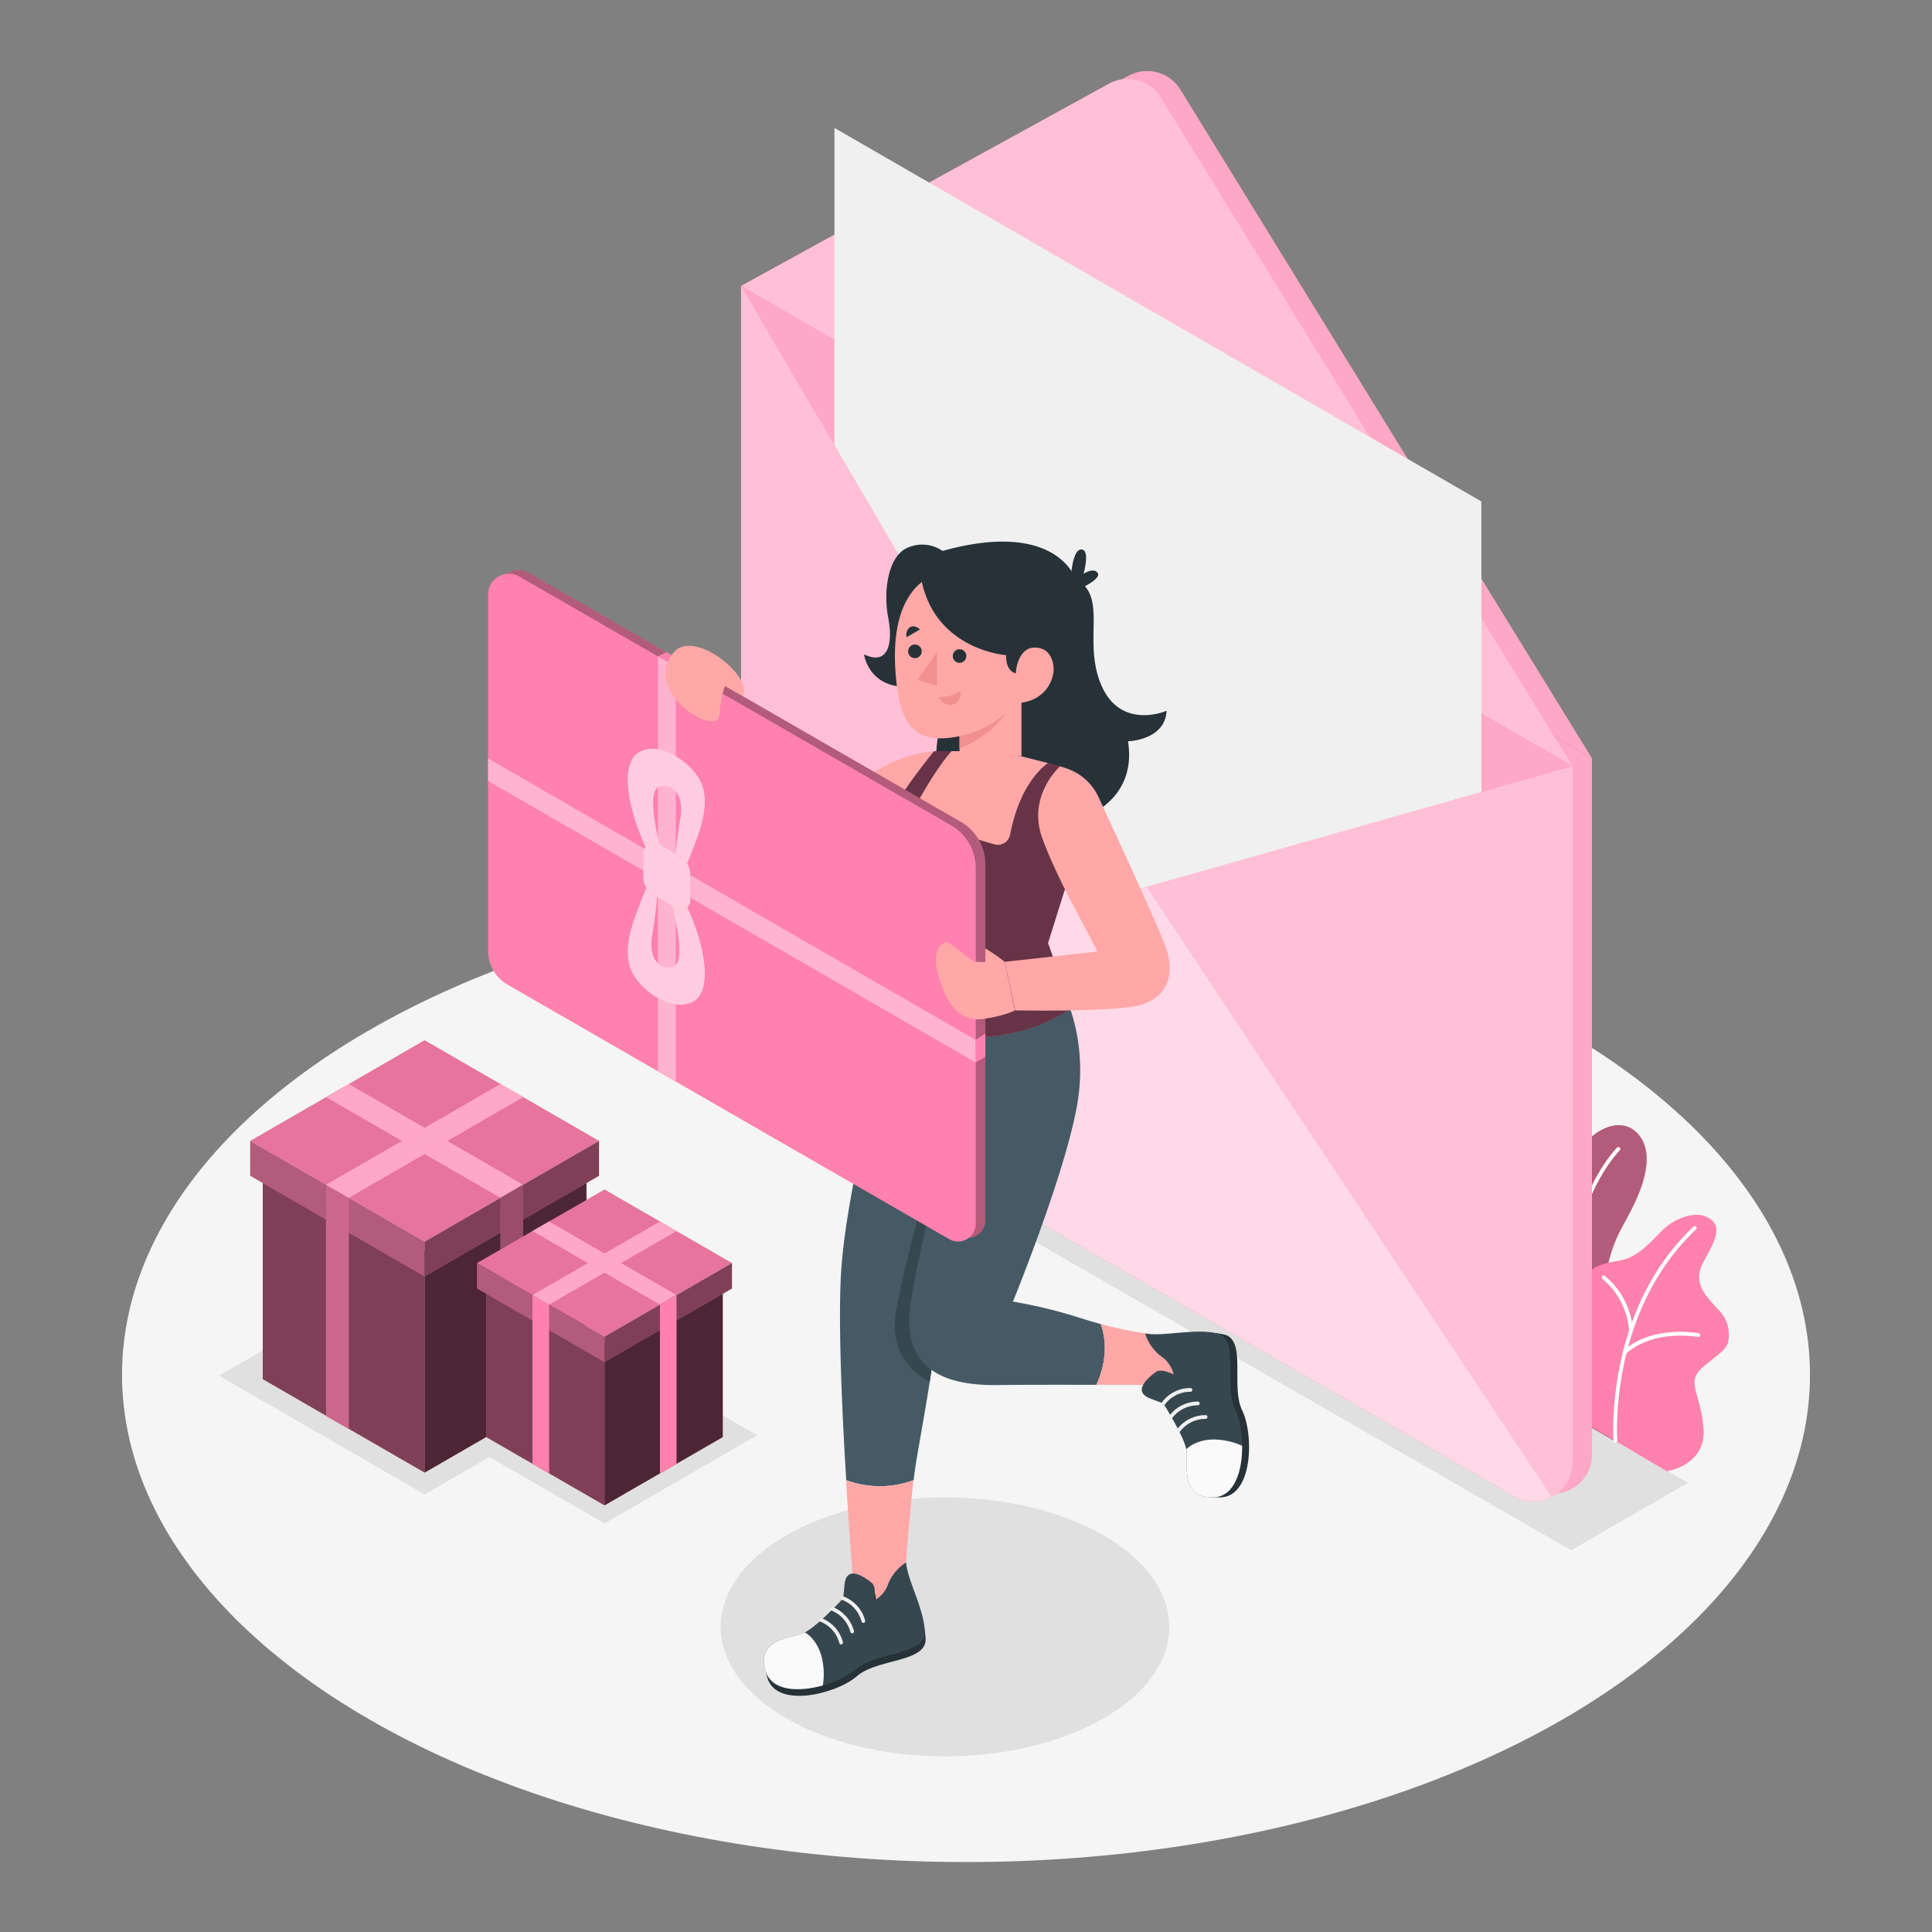 <svg xmlns="http://www.w3.org/2000/svg" viewBox="0 0 500 500"><rect x="0" y="0" width="500" height="500" fill="#808080" stroke="none"/><g id="freepik--Floor--inject-125"><ellipse cx="250" cy="355.79" rx="218.42" ry="126.11" style="fill:#f5f5f5"></ellipse></g><g id="freepik--Shadows--inject-125"><polygon points="109.89 386.75 56.67 356.03 109.89 325.3 163.11 356.03 109.89 386.75" style="fill:#e0e0e0"></polygon><polygon points="156.45 394.26 116.92 371.45 156.45 348.63 195.97 371.45 156.45 394.26" style="fill:#e0e0e0"></polygon><ellipse cx="244.56" cy="421.03" rx="58.04" ry="33.51" style="fill:#e0e0e0"></ellipse><polygon points="406.6 401.21 181.12 271.42 211.39 253.95 436.86 383.74 406.6 401.21" style="fill:#e0e0e0"></polygon></g><g id="freepik--Plant--inject-125"><path d="M405.13,365.55l13.56,7.88s-6.84-21.84-3-43.81c1.43-8.29,4.44-12.41,5.51-14.62s9.24-15.91,2-22.23-24.08,6.25-23.32,40.08A131.63,131.63,0,0,0,405.13,365.55Z" style="fill:#FF81AE"></path><path d="M405.13,365.55l13.56,7.88s-6.84-21.84-3-43.81c1.43-8.29,4.44-12.41,5.51-14.62s9.24-15.91,2-22.23-24.08,6.25-23.32,40.08A131.63,131.63,0,0,0,405.13,365.55Z" style="opacity:0.3"></path><path d="M411.43,369.71a.5.5,0,0,1-.46-.33c-.05-.14-5.17-14.35-4.9-37.16S418.38,297.09,418.5,297a.49.49,0,1,1,.69.7c-.12.11-11.87,12.07-12.13,34.56s4.79,36.68,4.84,36.81a.49.49,0,0,1-.3.63A.33.33,0,0,1,411.43,369.71Z" style="fill:#fff"></path><path d="M409,367.59l22.4,13.18s10.25-1.52,9.47-11.17-4.94-11.93.25-16.17,6.53-4.52,6.28-8.68-3.05-6-4.36-7.62-5-5.1-2.41-10.11,6.08-9.86.89-12.16c-3.1-1.37-8.31.35-11.77,4s-6.3,6.3-9.58,7.15-10.1.92-9.87,6.56,1.7,7.59.33,10.1C408,347.4,397,349.94,409,367.59Z" style="fill:#FF81AE"></path><path d="M418.07,373.45a.5.5,0,0,1-.49-.45c0-.34-2.46-33.67,20.7-55.56a.49.49,0,0,1,.67.71c-22.81,21.56-20.42,54.44-20.39,54.77a.5.5,0,0,1-.45.53Z" style="fill:#fff"></path><path d="M422.08,344.83a.48.48,0,0,1-.48-.45A19.18,19.18,0,0,0,414.74,331a.48.48,0,0,1-.11-.68.49.49,0,0,1,.68-.12,19.77,19.77,0,0,1,7.26,14.13.49.49,0,0,1-.45.53Z" style="fill:#fff"></path><path d="M420.43,350.53a.48.48,0,0,1-.33-.13.49.49,0,0,1,0-.69c.24-.27,6-6.53,19.47-4.69a.49.49,0,0,1,.42.55.48.48,0,0,1-.55.42c-12.88-1.77-18.56,4.32-18.61,4.38A.52.52,0,0,1,420.43,350.53Z" style="fill:#fff"></path></g><g id="freepik--Envelope--inject-125"><path d="M412,196.26,305.5,23.21A10.1,10.1,0,0,0,292,19.65L196.85,72Z" style="fill:#FF81AE"></path><path d="M412,196.26,196.85,72V259.33a17.93,17.93,0,0,0,9,15.54L397,385.22A10.06,10.06,0,0,0,412,376.5Z" style="fill:#FF81AE"></path><g style="opacity:0.3"><path d="M412,196.26,305.5,23.21A10.1,10.1,0,0,0,292,19.65L196.85,72Z" style="fill:#fff"></path><path d="M412,196.26,196.85,72V259.33a17.93,17.93,0,0,0,9,15.54L397,385.22A10.06,10.06,0,0,0,412,376.5Z" style="fill:#fff"></path></g><path d="M407,198.28,300.44,25.22A10.1,10.1,0,0,0,287,21.66L191.79,74Z" style="fill:#FF81AE"></path><path d="M407,198.28,300.44,25.22A10.1,10.1,0,0,0,287,21.66L191.79,74Z" style="fill:#fff;opacity:0.5"></path><path d="M407,198.28,191.79,74V261.34a18,18,0,0,0,9,15.55L391.89,387.23a10.07,10.07,0,0,0,15.1-8.71Z" style="fill:#FF81AE"></path><path d="M407,198.28,191.79,74V261.34a18,18,0,0,0,9,15.55L391.89,387.23a10.07,10.07,0,0,0,15.1-8.71Z" style="fill:#fff;opacity:0.5"></path><path d="M200.77,276.89,391.89,387.23a9.9,9.9,0,0,0,9.73.16L287.55,215.64l-95.76,45.7A18,18,0,0,0,200.77,276.89Z" style="fill:#FF81AE"></path><path d="M200.77,276.89,391.89,387.23a9.9,9.9,0,0,0,9.73.16L287.55,215.64l-95.76,45.7A18,18,0,0,0,200.77,276.89Z" style="fill:#fff;opacity:0.7"></path><polygon points="191.79 74.03 284.97 232.87 406.99 198.28 191.79 74.03" style="fill:#FF81AE"></polygon><polygon points="191.79 74.03 284.97 232.87 406.99 198.28 191.79 74.03" style="fill:#fff;opacity:0.3"></polygon><polygon points="383.38 129.78 383.38 204.97 284.97 232.86 215.96 115.22 215.96 33.11 383.38 129.78" style="fill:#f0f0f0"></polygon></g><g id="freepik--Gifts--inject-125"><polygon points="109.89 381.11 68 356.92 68 299.49 109.89 323.68 109.89 381.11" style="fill:#FF81AE"></polygon><polygon points="109.89 381.11 109.89 323.68 151.78 299.49 151.78 356.92 109.89 381.11" style="fill:#FF81AE"></polygon><polygon points="109.89 381.11 68 356.92 68 299.49 109.89 323.68 109.89 381.11" style="opacity:0.5"></polygon><polygon points="109.89 381.11 109.89 323.68 151.78 299.49 151.78 356.92 109.89 381.11" style="opacity:0.7"></polygon><polygon points="109.89 321.34 64.75 295.27 109.89 269.21 155.03 295.27 109.89 321.34" style="fill:#FF81AE"></polygon><polygon points="109.89 321.34 64.75 295.27 109.89 269.21 155.03 295.27 109.89 321.34" style="opacity:0.1"></polygon><polygon points="84.38 283.94 129.52 310 135.4 306.61 90.26 280.54 84.38 283.94" style="fill:#FF81AE"></polygon><polygon points="84.38 283.94 129.52 310 135.4 306.61 90.26 280.54 84.38 283.94" style="fill:#fff;opacity:0.3"></polygon><polygon points="109.89 330.35 64.75 304.29 64.75 295.27 109.89 321.34 109.89 330.35" style="fill:#FF81AE"></polygon><polygon points="109.89 330.35 109.89 321.34 155.03 295.27 155.03 304.29 109.89 330.35" style="fill:#FF81AE"></polygon><polygon points="109.89 330.35 64.75 304.29 64.75 295.27 109.89 321.34 109.89 330.35" style="opacity:0.3"></polygon><polygon points="109.89 330.35 109.89 321.34 155.03 295.27 155.03 304.29 109.89 330.35" style="opacity:0.5"></polygon><polygon points="90.26 369.81 84.38 366.44 84.38 306.61 90.26 310 90.26 369.81" style="fill:#FF81AE"></polygon><polygon points="129.52 369.81 135.4 366.44 135.4 306.61 129.52 310 129.52 369.81" style="fill:#FF81AE"></polygon><polygon points="90.26 369.81 84.38 366.44 84.38 306.61 90.26 310 90.26 369.81" style="opacity:0.2"></polygon><polygon points="129.52 369.81 135.4 366.44 135.4 306.61 129.52 310 129.52 369.81" style="opacity:0.4"></polygon><polygon points="135.4 283.94 90.26 310 84.38 306.61 129.52 280.54 135.4 283.94" style="fill:#FF81AE"></polygon><polygon points="135.4 283.94 90.26 310 84.38 306.61 129.52 280.54 135.4 283.94" style="fill:#fff;opacity:0.3"></polygon><polygon points="156.45 389.59 125.84 371.92 125.84 329.96 156.45 347.63 156.45 389.59" style="fill:#FF81AE"></polygon><polygon points="156.45 389.59 156.45 347.63 187.05 329.96 187.05 371.92 156.45 389.59" style="fill:#FF81AE"></polygon><polygon points="156.45 389.59 125.84 371.92 125.84 329.96 156.45 347.63 156.45 389.59" style="opacity:0.5"></polygon><polygon points="156.45 389.59 156.45 347.63 187.05 329.96 187.05 371.92 156.45 389.59" style="opacity:0.7"></polygon><polygon points="156.45 345.92 123.46 326.88 156.45 307.84 189.43 326.88 156.45 345.92" style="fill:#FF81AE"></polygon><polygon points="156.45 345.92 123.46 326.88 156.45 307.84 189.43 326.88 156.45 345.92" style="opacity:0.1"></polygon><polygon points="137.81 318.6 170.79 337.64 175.09 335.16 142.1 316.12 137.81 318.6" style="fill:#FF81AE"></polygon><polygon points="137.81 318.6 170.79 337.64 175.09 335.16 142.1 316.12 137.81 318.6" style="fill:#fff;opacity:0.3"></polygon><polygon points="156.45 352.51 123.46 333.46 123.46 326.88 156.45 345.92 156.45 352.51" style="fill:#FF81AE"></polygon><polygon points="156.45 352.51 156.45 345.92 189.43 326.88 189.43 333.46 156.45 352.51" style="fill:#FF81AE"></polygon><polygon points="156.45 352.51 123.46 333.46 123.46 326.88 156.45 345.92 156.45 352.51" style="opacity:0.3"></polygon><polygon points="156.45 352.51 156.45 345.92 189.43 326.88 189.43 333.46 156.45 352.51" style="opacity:0.5"></polygon><polygon points="142.1 381.33 137.81 378.87 137.81 335.16 142.1 337.64 142.1 381.33" style="fill:#FF81AE"></polygon><polygon points="170.79 381.33 175.09 378.87 175.09 335.16 170.79 337.64 170.79 381.33" style="fill:#FF81AE"></polygon><polygon points="175.09 318.6 142.1 337.64 137.81 335.16 170.79 316.12 175.09 318.6" style="fill:#FF81AE"></polygon><polygon points="175.09 318.6 142.1 337.64 137.81 335.16 170.79 316.12 175.09 318.6" style="fill:#fff;opacity:0.3"></polygon></g><g id="freepik--Character--inject-125"><path d="M190.32,178.82l18,30.49,20.46-10.95a34.59,34.59,0,0,1,12.93-3.94h0L229.1,219.69l-20.16,9.83a9.47,9.47,0,0,1-11.47-2.4c-2.28-2.77-4.8-7.3-7.15-14.64-6.69-20.92-9.81-31.84-9.81-31.84l3.8-5.87Z" style="fill:#ffa8a7"></path><path d="M236.45,383.06c.06-.49.11-1,.17-1.41,1-8.21,6.82-35,6-47l17.77-67.59-29.23-4.91s-12,43.34-13.48,67c-.81,13,.23,35.93,1.32,53.9A25.08,25.08,0,0,0,236.45,383.06Z" style="fill:#455a64"></path><path d="M226.46,416.13l8-11.77s1-12.95,1.95-21.3a25.08,25.08,0,0,1-17.45.05c.9,14.69,1.83,26.09,1.83,26.09Z" style="fill:#ffa8a7"></path><path d="M240.81,263.79l-4.84.56c-4,18,8.54,26.37,8.54,26.37s-8.65,27.71-12.52,48.09c-1.88,9.91,2.71,15.64,8.62,18.82,1.34-8.61,2.4-17.37,2-23l17.77-67.59Z" style="fill:#37474f"></path><path d="M234.73,406.31a11.77,11.77,0,0,0-4.81,6,7.57,7.57,0,0,1-3.46,3.81s.81-3.52-.61-4.61-6.42-5-6.95.53c-.17,1.73-.33,3.46-.33,3.46s-6.64,7.2-9.87,8.77-12.41,1.37-10.16,9.75,18.05,4.31,23.24-.23,17.94-3.54,17.76-9.6S235.13,411.17,234.73,406.31Z" style="fill:#263238"></path><path d="M234.5,404.36a11.79,11.79,0,0,0-4.83,6.05,7.66,7.66,0,0,1-3.5,3.84s.82-3.54-.61-4.65-6.46-5-7,.54l-.33,3.49s-6.68,7.24-9.93,8.82-12.5,1.38-10.23,9.82,18.17,4.34,23.4-.23,18.06-3.57,17.87-9.67S234.91,409.25,234.5,404.36Z" style="fill:#37474f"></path><path d="M223.43,420a.48.48,0,0,1-.45-.34,8.26,8.26,0,0,0-4.89-5.55.47.47,0,0,1-.32-.6.48.48,0,0,1,.6-.31,9.17,9.17,0,0,1,5.52,6.17.47.47,0,0,1-.31.6Z" style="fill:#f0f0f0"></path><path d="M220.54,422.69a.47.47,0,0,1-.46-.34,8.23,8.23,0,0,0-4.89-5.54.49.49,0,0,1-.32-.6.48.48,0,0,1,.6-.32,9.15,9.15,0,0,1,5.52,6.18.48.48,0,0,1-.31.6Z" style="fill:#f0f0f0"></path><path d="M217.68,425.57a.49.49,0,0,1-.46-.34,8.18,8.18,0,0,0-4.89-5.54.48.48,0,0,1-.31-.6.48.48,0,0,1,.6-.32,9.18,9.18,0,0,1,5.52,6.18.48.48,0,0,1-.32.6Z" style="fill:#f0f0f0"></path><path d="M208.3,422.45c-3.25,1.58-12.5,1.38-10.23,9.82,1.47,5.44,8.6,5.67,14.88,3.92a18.5,18.5,0,0,0-.33-7.48C211.35,424,208.3,422.45,208.3,422.45Z" style="fill:#fafafa"></path><path d="M298.3,345.38a11.72,11.72,0,0,0,4.55,6.2,7.63,7.63,0,0,1,2.78,4.34s-3.19-1.7-4.62-.61-6.45,4.91-1.28,6.85l3.25,1.22s5.22,8.27,5.9,11.8-1.9,12.34,6.78,12.34,8.85-16.31,5.82-22.5,1.24-18.24-4.66-19.64S303.09,346.25,298.3,345.38Z" style="fill:#263238"></path><path d="M284.87,342.66c-1.73-.46-3.52-1-5.32-1.57a123.86,123.86,0,0,0-17.4-4.23s13.66-33.46,16.66-51.21-4.09-29.77-4.09-29.77l-39.45,7c-3,18.16,12.27,27.45,12.27,27.45-.6-.15-8.73,26.6-11.88,47.11s14.86,21.17,23.49,21c4.12-.06,14.69-.07,24.6-.05C287,351.17,285.93,345.6,284.87,342.66Z" style="fill:#455a64"></path><path d="M297,345.19a116.53,116.53,0,0,1-12.11-2.53c1.06,2.94,2.08,8.51-1.12,15.72l20.87.05C304.62,348.19,297,345.19,297,345.19Z" style="fill:#ffa8a7"></path><path d="M296.35,345.09a11.85,11.85,0,0,0,4.59,6.24,7.71,7.71,0,0,1,2.8,4.37s-3.21-1.71-4.65-.61-6.5,4.94-1.3,6.89l3.28,1.23s5.26,8.33,5.94,11.88-1.91,12.43,6.83,12.43,8.91-16.42,5.85-22.65,1.25-18.37-4.69-19.78S301.18,346,296.35,345.09Z" style="fill:#37474f"></path><path d="M301.07,363.69a.45.45,0,0,1-.25-.07.47.47,0,0,1-.15-.66,9.13,9.13,0,0,1,7.39-3.73.47.47,0,0,1,.5.46.48.48,0,0,1-.46.5,8.19,8.19,0,0,0-6.62,3.28A.49.49,0,0,1,301.07,363.69Z" style="fill:#f0f0f0"></path><path d="M303,367.2a.5.5,0,0,1-.26-.08.48.48,0,0,1-.15-.66,9.19,9.19,0,0,1,7.4-3.73h0a.48.48,0,0,1,.48.47.48.48,0,0,1-.46.49,8.34,8.34,0,0,0-6.63,3.28A.46.46,0,0,1,303,367.2Z" style="fill:#f0f0f0"></path><path d="M305,370.7a.47.47,0,0,1-.41-.73,9.16,9.16,0,0,1,7.4-3.73.47.47,0,0,1,.5.46.49.49,0,0,1-.46.5,8.25,8.25,0,0,0-6.63,3.28A.47.47,0,0,1,305,370.7Z" style="fill:#f0f0f0"></path><path d="M307,375.09c.69,3.55-1.91,12.43,6.83,12.43,5.64,0,7.7-6.83,7.64-13.35a18.3,18.3,0,0,0-7.3-1.63C309.27,372.54,307,375.09,307,375.09Z" style="fill:#fafafa"></path><path d="M277,151.5s.18-9.11,2.73-9.29.7,6.28.7,6.28,2.66-1.77,3.67-.18-4.92,4.19-4.92,4.19Z" style="fill:#263238"></path><path d="M223.62,169.35s1.81,15.09,24.71,4.9c0,0-21.73,40.07,17.24,40.07,17.11,0,28.67-8.37,26.35-22.48,0,0,9.58-.21,10-7.89,0,0-11.73,5.13-16.83-6.47s1.9-23.07-6.79-27.71c0,0-4.85-15.41-34.36-7.19a9.31,9.31,0,0,0-8.87-.91c-5.21,2-6.54,11.19-5.21,18.15S229.75,172.28,223.62,169.35Z" style="fill:#263238"></path><path d="M271.22,197.49l4.63,1.26v30.59l-4.63,14.75a125.47,125.47,0,0,1,5.18,17.48,45.56,45.56,0,0,1-23.67,6.82c-13.74,0-21.57-6.22-21.57-6.22l-1.74-20.36s-10.19-6.51-5.19-19.51,17.51-27.88,17.51-27.88h4.5S256.67,200.7,271.22,197.49Z" style="fill:#FF81AE"></path><path d="M271.22,197.49l4.63,1.26v30.59l-4.63,14.75a125.47,125.47,0,0,1,5.18,17.48,45.56,45.56,0,0,1-23.67,6.82c-13.74,0-21.57-6.22-21.57-6.22l-1.74-20.36s-10.19-6.51-5.19-19.51,17.51-27.88,17.51-27.88h4.5S256.67,200.7,271.22,197.49Z" style="opacity:0.6"></path><path d="M264.35,195.72l6.87,1.77s-7.13,4.37-9.8,18.51a3.24,3.24,0,0,1-4.09,2.51l-18.46-5.43A3.23,3.23,0,0,1,237,208.4c2.28-4.06,6.15-10.59,9.28-14h6.15Z" style="fill:#ffa8a7"></path><polygon points="264.35 195.72 248.33 194.52 248.33 174.25 264.35 174.25 264.35 195.72" style="fill:#ffa8a7"></polygon><path d="M248.33,193.64a25.77,25.77,0,0,0,14.72-14v-5.39H248.33Z" style="fill:#f28f8f"></path><path d="M244.59,148s-14.65.86-12.84,25.92c.84,11.58,3.55,17.58,12.47,17.14,10.11-.49,24.46-7.44,23.52-27.27S244.59,148,244.59,148Z" style="fill:#ffa8a7"></path><path d="M264.35,174.25s-4,1.06-4-4.7c0,0-17.85-1.21-21.79-18.92,0,0,1.76-5.31,12.9-5.31s20.52,9.86,17.61,23.41Z" style="fill:#263238"></path><polygon points="242.49 168.87 242.49 177.48 237.45 175.94 242.49 168.87" style="fill:#f28f8f"></polygon><circle cx="248.33" cy="169.78" r="1.76" style="fill:#263238"></circle><path d="M238.54,168.56a1.76,1.76,0,1,1-1.76-1.75A1.76,1.76,0,0,1,238.54,168.56Z" style="fill:#263238"></path><path d="M234.64,164.91l3.44-2s-1.32-1.37-2.63-.55A2.41,2.41,0,0,0,234.64,164.91Z" style="fill:#263238"></path><path d="M242.93,180.34a9,9,0,0,0,5.65-1.52s.38,3-2.11,3.55S242.93,180.34,242.93,180.34Z" style="fill:#f28f8f"></path><path d="M262.93,174.9a9.66,9.66,0,0,1,.79-4.25c.67-1.49,1.85-3,3.9-3.05,4.5-.13,5.11,4.21,5.05,5.75-.16,4.05-3.44,8.43-9.55,8.6Z" style="fill:#ffa8a7"></path><path d="M274.32,198.33s-8.55,7.63-4.59,18.56,12,24.51,14.27,29.36c0,0-19.18,2.18-24,2.66l2.73,12.57s27.31.55,33.18-1.61,8.6-7.34,5.53-15.4c-2.3-6-12.31-27.75-17.15-38.2a14,14,0,0,0-8.65-7.52Z" style="fill:#ffa8a7"></path><path d="M128.81,152.94v92.18a10.17,10.17,0,0,0,5.09,8.81l114.25,65.84a4.58,4.58,0,0,0,6.86-4V223.74a12.79,12.79,0,0,0-6.4-11.08L136.88,148.28A5.38,5.38,0,0,0,128.81,152.94Z" style="fill:#FF81AE"></path><path d="M128.81,152.94v92.18a10.17,10.17,0,0,0,5.09,8.81l114.25,65.84a4.58,4.58,0,0,0,6.86-4V223.74a12.79,12.79,0,0,0-6.4-11.08L136.88,148.28A5.38,5.38,0,0,0,128.81,152.94Z" style="opacity:0.3"></path><path d="M126.32,153.87v92.18a10.18,10.18,0,0,0,5.08,8.8l114.26,65.84a4.57,4.57,0,0,0,6.86-4V224.66a12.8,12.8,0,0,0-6.4-11.08L134.39,149.2A5.38,5.38,0,0,0,126.32,153.87Z" style="fill:#FF81AE"></path><polygon points="170.27 169.88 172.44 168.77 176.83 171.3 174.89 172.54 170.27 169.88" style="fill:#FF81AE"></polygon><polygon points="170.27 277.25 174.89 279.91 174.89 172.54 170.27 169.88 170.27 277.25" style="fill:#FF81AE"></polygon><polygon points="170.27 277.25 174.89 279.91 174.89 172.54 170.27 169.88 170.27 277.25" style="fill:#fff;opacity:0.4"></polygon><path d="M192.27,180.19l-4.61-2.66s-.89,1.32-1.54,7.78c-.54,5.39-20.12-6-11.88-16.35C179.43,162.47,195,175,192.27,180.19Z" style="fill:#ffa8a7"></path><path d="M260,248.91a67.85,67.85,0,0,1-7.49,0c-1.46-.27-6.15-4.82-7.4-5s-4.44,1.83-2,9.47,6,11.11,11.56,10.29,8-2.18,8-2.18Z" style="fill:#ffa8a7"></path><path d="M260,248.91a45.36,45.36,0,0,0-5-3.46V251Z" style="fill:#ffa8a7"></path><polygon points="126.32 202.11 252.52 274.97 252.52 269.14 126.32 196.28 126.32 202.11" style="fill:#FF81AE"></polygon><polygon points="126.32 202.11 252.52 274.97 252.52 269.14 126.32 196.28 126.32 202.11" style="fill:#fff;opacity:0.4"></polygon><path d="M171.76,222.71s-5.24-17.69-1.16-19.09c3.29-1.13,6.63,1.88,5.43,8.45a120.31,120.31,0,0,0-1.46,12.75h0a2.24,2.24,0,0,0,3.24-1.18c2-5.53,6.41-14.17,3.78-20.77-1.87-4.7-9.76-11.06-15.67-8.48s-3.71,15.42,2.62,27.92C168.54,222.31,169.71,225.13,171.76,222.71Z" style="fill:#FF81AE"></path><path d="M171.76,222.71s-5.24-17.69-1.16-19.09c3.29-1.13,6.63,1.88,5.43,8.45a120.31,120.31,0,0,0-1.46,12.75h0a2.24,2.24,0,0,0,3.24-1.18c2-5.53,6.41-14.17,3.78-20.77-1.87-4.7-9.76-11.06-15.67-8.48s-3.71,15.42,2.62,27.92C168.54,222.31,169.71,225.13,171.76,222.71Z" style="fill:#fff;opacity:0.6"></path><path d="M173.11,231.1s5.24,17.69,1.16,19.09c-3.29,1.13-6.63-1.88-5.43-8.45A120.31,120.31,0,0,0,170.3,229h0a2.24,2.24,0,0,0-3.24,1.19c-2,5.53-6.41,14.16-3.78,20.76,1.87,4.7,9.76,11.06,15.67,8.48s3.71-15.42-2.62-27.92C176.33,231.5,175.16,228.68,173.11,231.1Z" style="fill:#FF81AE"></path><path d="M173.11,231.1s5.24,17.69,1.16,19.09c-3.29,1.13-6.63-1.88-5.43-8.45A120.31,120.31,0,0,0,170.3,229h0a2.24,2.24,0,0,0-3.24,1.19c-2,5.53-6.41,14.16-3.78,20.76,1.87,4.7,9.76,11.06,15.67,8.48s3.71-15.42-2.62-27.92C176.33,231.5,175.16,228.68,173.11,231.1Z" style="fill:#fff;opacity:0.6"></path><path d="M175.1,235.07l-5.94-3.43a5.29,5.29,0,0,1-2.65-4.58V220.9a2.77,2.77,0,0,1,4.16-2.4l5.08,2.93a5.81,5.81,0,0,1,2.9,5V233A2.37,2.37,0,0,1,175.1,235.07Z" style="fill:#FF81AE"></path><path d="M175.1,235.07l-5.94-3.43a5.29,5.29,0,0,1-2.65-4.58V220.9a2.77,2.77,0,0,1,4.16-2.4l5.08,2.93a5.81,5.81,0,0,1,2.9,5V233A2.37,2.37,0,0,1,175.1,235.07Z" style="fill:#fff;opacity:0.6"></path><polygon points="252.52 274.97 255.01 273.49 255.01 267.48 252.52 269.14 252.52 274.97" style="fill:#FF81AE"></polygon></g></svg>